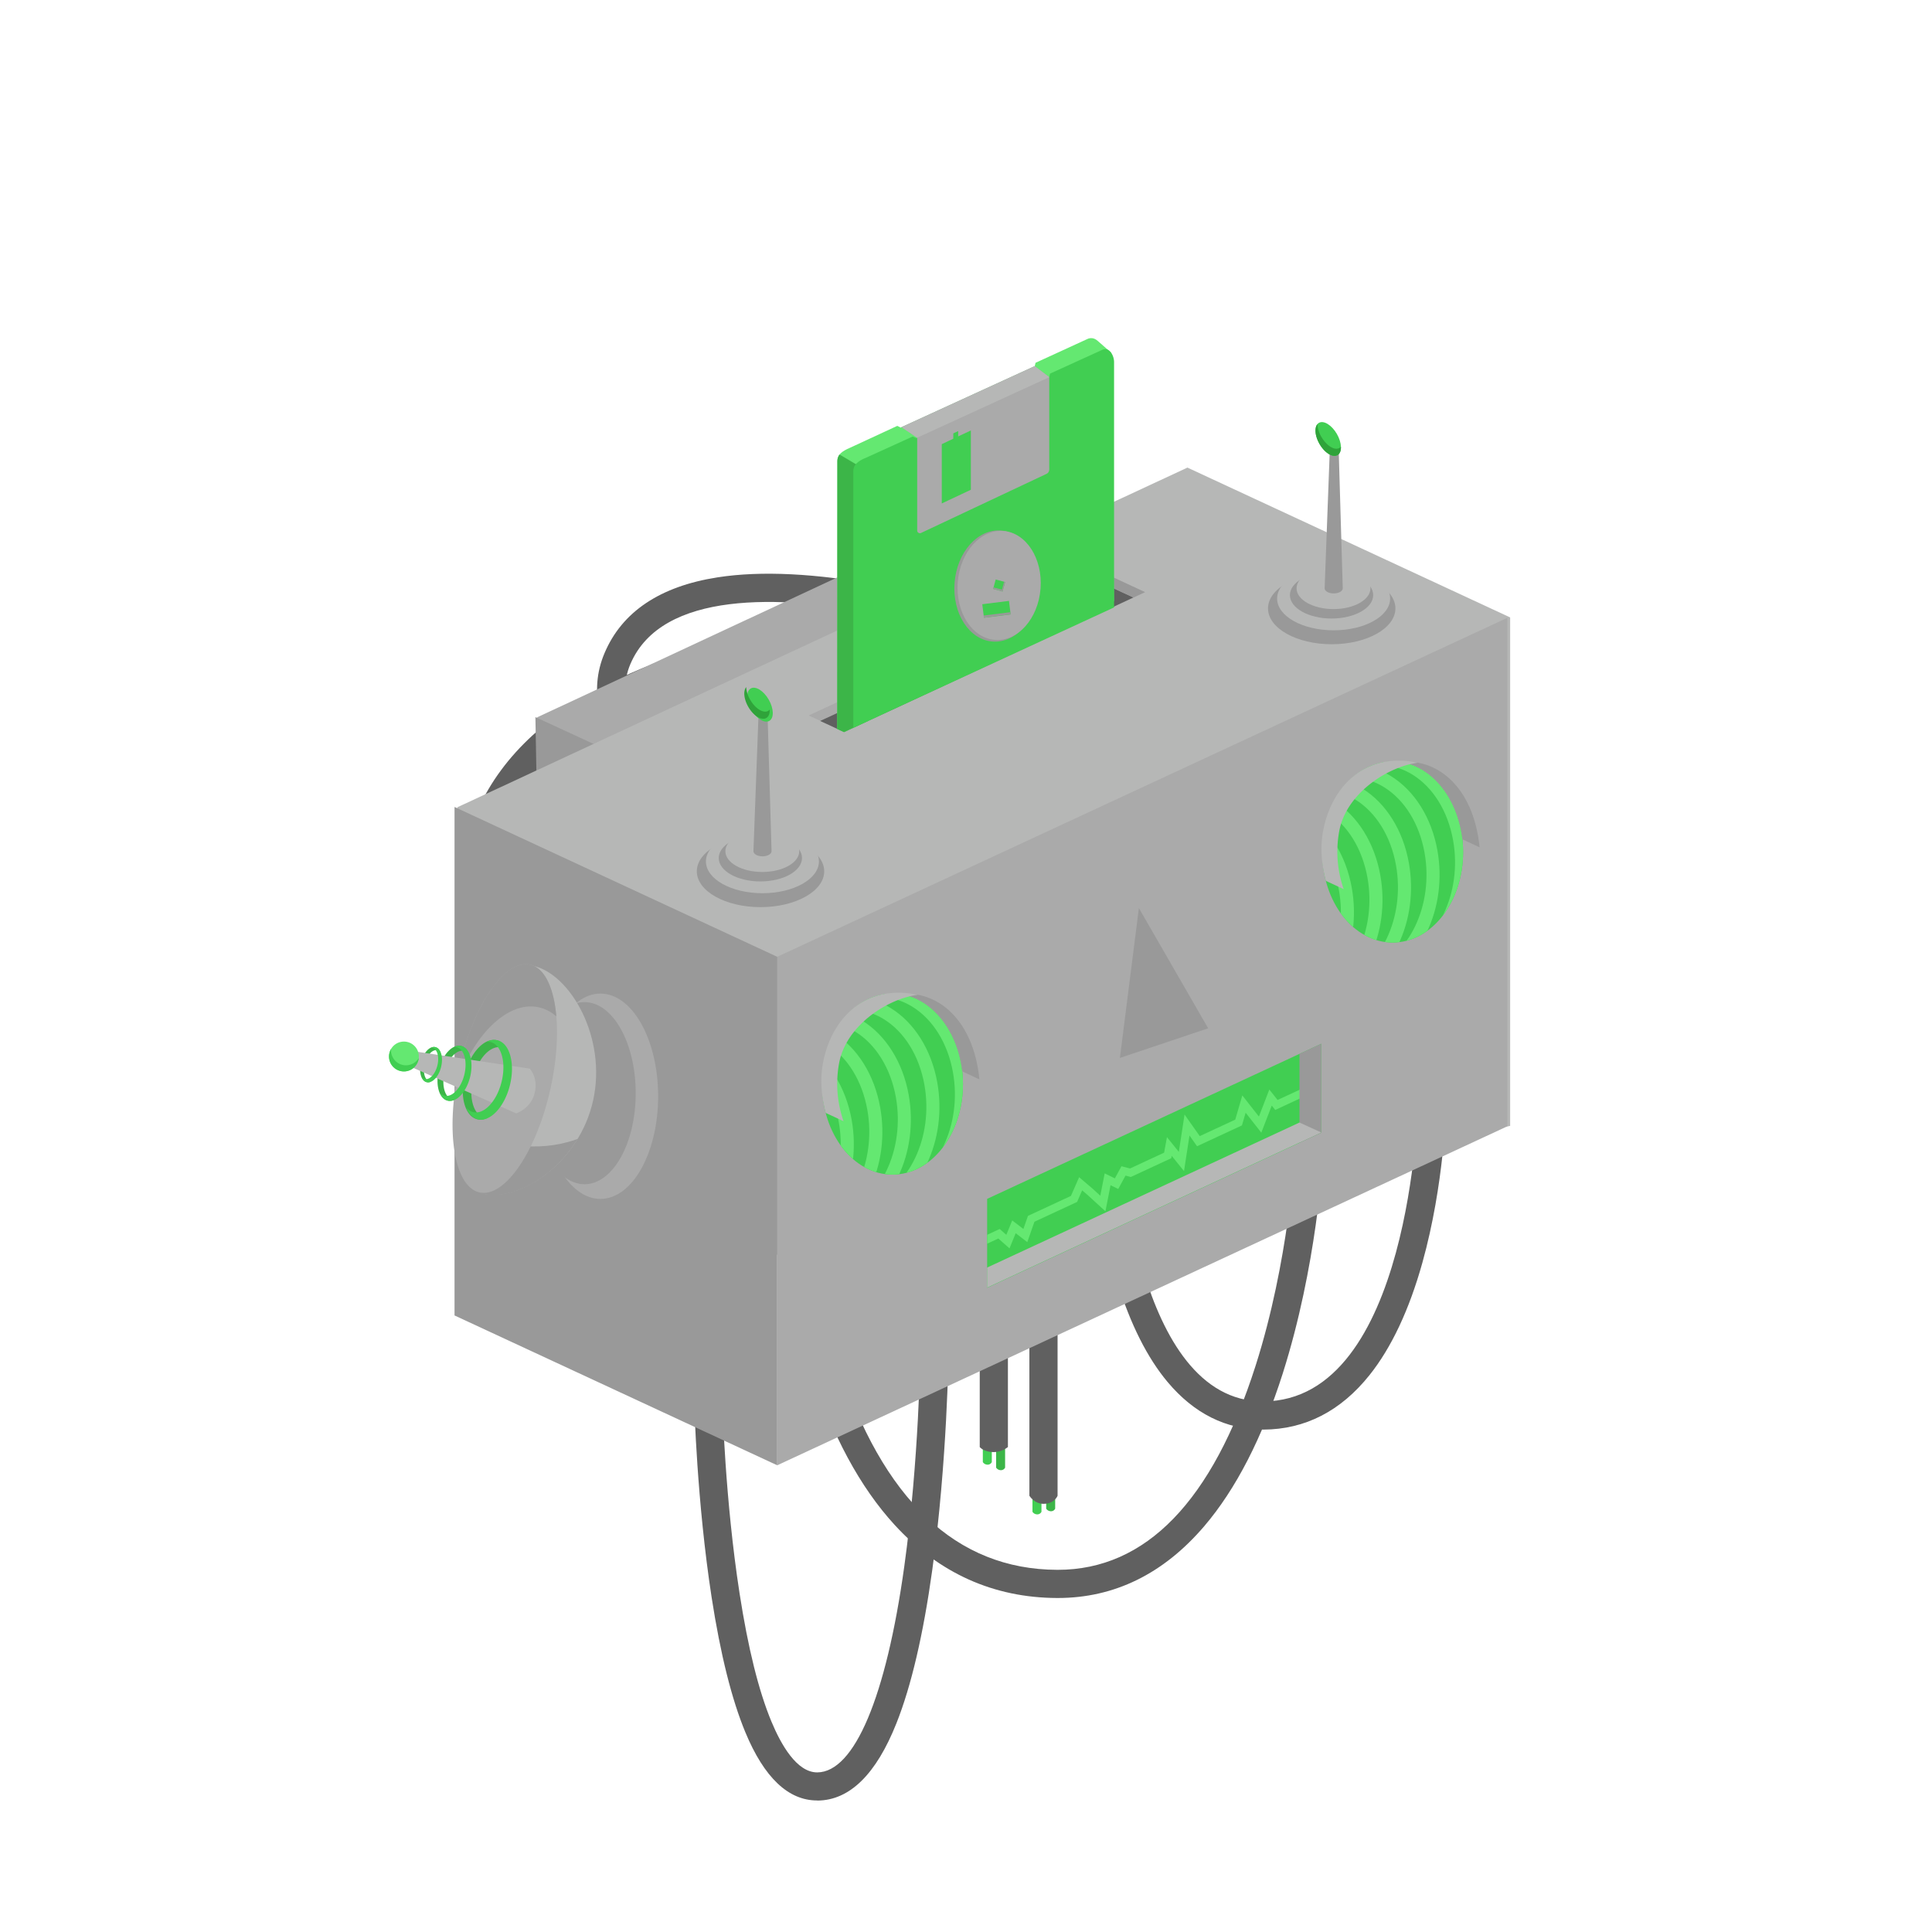 <svg xmlns="http://www.w3.org/2000/svg" xmlns:xlink="http://www.w3.org/1999/xlink" viewBox="0 0 1920 1920"><defs><style>.cls-1{fill:none;}.cls-2{fill:#606060;}.cls-3{fill:#aaa;}.cls-4{fill:#999;}.cls-5{fill:#41ce52;}.cls-6{fill:#3cb548;}.cls-7{fill:#b6b7b6;}.cls-8{clip-path:url(#clip-path);}.cls-9{fill:#64e871;}.cls-10{clip-path:url(#clip-path-2);}.cls-11{clip-path:url(#clip-path-3);}.cls-12{fill:#2fa33a;}</style><clipPath id="clip-path"><ellipse class="cls-1" cx="886.96" cy="1077.4" rx="70.03" ry="89.92"/></clipPath><clipPath id="clip-path-2"><polygon class="cls-1" points="1313.07 1125.65 981.01 1279.82 981.01 1191.42 1313.07 1037.26 1313.07 1125.65"/></clipPath><clipPath id="clip-path-3"><ellipse class="cls-1" cx="1383.99" cy="846.77" rx="70.03" ry="89.92"/></clipPath></defs><g id="Robot_back" data-name="Robot back"><path class="cls-2" d="M812,1789.28c-28.63,0-52.61-22.79-71.27-67.76-13.52-32.56-24.79-77.66-33.51-134-14.69-95-17.22-191.36-17.24-192.32l28-.69c0,1,2.52,95.71,17,189,8.38,54.12,19,97,31.7,127.46,9.57,23,25.2,50.41,45.41,50.41h.17c36.84-.28,68.33-74.88,86.4-204.68,14.76-106.1,16-213.7,16-214.77l28,.26c0,1.09-1.2,110.27-16.2,218.14-8.89,63.94-20.85,115.14-35.56,152.15-20.18,50.79-46.55,76.66-78.39,76.9Z"/><path class="cls-2" d="M1051.22,1588.07h-.65c-63.14-.21-117.46-24.64-161.46-72.61-34.38-37.47-62.35-89.32-83.14-154.1-35-108.9-37.67-215.81-37.77-220.31l28-.61c0,1.06,2.78,107.81,36.6,212.88,44.06,136.86,117.36,206.41,217.87,206.75h.56c87.5,0,153.63-68.26,196.59-202.91,33.13-103.86,38.88-209.55,38.94-210.6l28,1.42c-.23,4.44-5.93,109.93-40.07,217.22-20.31,63.79-46.54,114.8-78,151.59C1156.26,1564.09,1107.33,1588.07,1051.22,1588.07Z"/><path class="cls-2" d="M1255.1,1420.68c-36.69,0-68.62-16-94.89-47.42-20.06-24-36.76-57.2-49.64-98.61-21.5-69.15-25.1-137.18-25.24-140l28-1.4h0c.14,2.84,14.61,259.46,141.82,259.46h.36c146.21-.56,153.64-294,153.7-296.92l28,.53c-.06,3.24-1.76,80.2-23.68,158.6-13.11,46.87-30.8,84.46-52.6,111.73-28.54,35.71-64,53.9-105.31,54.06Z"/><path class="cls-2" d="M896.81,1156.33c-4.43-.23-109.93-5.93-217.21-40.08-63.79-20.3-114.8-46.53-151.59-78-47.49-40.56-71.47-89.71-71.28-146.1.21-63.13,24.64-117.45,72.6-161.45,37.48-34.38,89.33-62.35,154.1-83.15,108.91-35,215.82-37.66,220.32-37.76l.61,28c-1.06,0-107.82,2.78-212.88,36.6C554.62,718.47,485.06,791.77,484.73,892.28c-.29,87.77,68,154.1,202.9,197.15,103.87,33.13,209.56,38.88,210.61,38.93Z"/><path class="cls-2" d="M936.75,986.48c-1-.45-99.35-45.87-189-108.07-53.29-36.94-93.34-72.64-119-106.1-34.33-44.68-43.75-86.12-28-123.19C618.1,608,656,582.62,713.23,573.74c43.28-6.72,98-4,162.79,8.12,108.9,20.38,207.63,59.75,211.78,61.42l-10.43,26c-1-.4-100.62-40.11-206.85-59.94-94.08-17.56-212.8-23-244.11,50.74-27.13,63.92,59.52,141.41,137,195.16,87.68,60.85,184.08,105.38,185,105.82Z"/></g><g id="Robot_front" data-name="Robot front"><polygon class="cls-3" points="901.1 541.67 533.82 712.87 535.58 951.77 1138.97 937.08 1138.97 617.43 901.1 541.67"/><polygon class="cls-4" points="532.08 712.65 535.58 904.77 678.25 1150.41 715.43 797.2 532.08 712.65"/><path class="cls-5" d="M985.65,1453a4.55,4.55,0,0,1-4.47,2.56,5.59,5.59,0,0,1-4.46-2.56v-85.3h8.93Z"/><path class="cls-6" d="M998.86,1458.47a4.55,4.55,0,0,1-4.47,2.56,5.59,5.59,0,0,1-4.46-2.56v-85.3h8.93Z"/><path class="cls-5" d="M1035,1502.4a4.56,4.56,0,0,1-4.47,2.55,5.6,5.6,0,0,1-4.47-2.55v-85.3H1035Z"/><path class="cls-6" d="M1048.62,1499.28a4.54,4.54,0,0,1-4.46,2.56,5.6,5.6,0,0,1-4.47-2.56V1414h8.93Z"/><path class="cls-2" d="M1001.65,1438.06a23.43,23.43,0,0,1-14,5c-10,0-14-5-14-5V1170.78h28Z"/><path class="cls-2" d="M1051,1486.48s-3,8-14,8c-9.17,0-14-8-14-8V1219.19h28Z"/><polygon class="cls-7" points="1180.06 464.69 454.46 802.28 509.84 1293.02 1500.77 1118.92 1500.77 613.59 1180.06 464.69"/><polygon class="cls-3" points="1498.02 1119.29 772.41 1456.18 772.41 950.85 1498.02 613.96 1498.02 1119.29"/><polygon class="cls-4" points="451.7 801.95 451.7 1307.28 772.41 1456.18 772.41 950.85 451.7 801.95"/><ellipse class="cls-5" cx="886.96" cy="1077.4" rx="70.03" ry="89.92"/><g class="cls-8"><path class="cls-9" d="M781.79,1243.36l-3.67-12.47c39.89-11.77,64.77-63.66,55.46-115.68-5.15-28.76-19.84-52.52-40.32-65.17-14.88-9.19-31.23-11.55-47.28-6.81l-3.68-12.47c19.42-5.73,39.94-2.81,57.79,8.22,23.62,14.59,40.49,41.54,46.29,73.94,5,28.08,1.21,57-10.72,81.49C823.51,1219.31,804.38,1236.69,781.79,1243.36Z"/><path class="cls-9" d="M810.16,1231l-3.68-12.47c39.89-11.77,64.77-63.66,55.46-115.68-5.14-28.77-19.84-52.52-40.32-65.17-14.87-9.19-31.22-11.55-47.27-6.81l-3.68-12.47c19.41-5.73,39.93-2.81,57.78,8.22,23.62,14.59,40.49,41.54,46.29,73.94,5,28.08,1.22,57-10.72,81.49C851.87,1206.92,832.75,1224.3,810.16,1231Z"/><path class="cls-9" d="M838.52,1218.57l-3.68-12.47c39.89-11.76,64.78-63.66,55.47-115.67-5.15-28.77-19.85-52.52-40.33-65.17-14.87-9.2-31.22-11.55-47.27-6.81L799,1006c19.42-5.73,39.94-2.81,57.79,8.22,23.62,14.59,40.49,41.54,46.28,73.94,5,28.07,1.22,57-10.72,81.48C880.24,1194.52,861.11,1211.91,838.52,1218.57Z"/><path class="cls-9" d="M866.89,1206.18l-3.68-12.47c39.89-11.77,64.77-63.66,55.46-115.67-5.15-28.77-19.84-52.53-40.32-65.18-14.88-9.19-31.22-11.54-47.28-6.81l-3.68-12.47c19.42-5.72,39.94-2.8,57.79,8.22,23.62,14.6,40.49,41.55,46.29,74,5,28.07,1.21,57-10.72,81.48C908.6,1182.13,889.47,1199.52,866.89,1206.18Z"/><path class="cls-9" d="M895.25,1193.79l-3.68-12.47c39.89-11.77,64.77-63.66,55.46-115.68-5.14-28.76-19.84-52.52-40.32-65.17-14.87-9.19-31.22-11.55-47.27-6.81l-3.68-12.47c19.41-5.73,39.94-2.81,57.78,8.22C937.16,1004,954,1031,959.83,1063.35c5,28.08,1.22,57-10.72,81.49C937,1169.74,917.84,1187.12,895.25,1193.79Z"/><path class="cls-9" d="M923.61,1181.4l-3.68-12.47c39.9-11.77,64.78-63.66,55.47-115.68-5.15-28.77-19.85-52.52-40.32-65.17-14.88-9.19-31.23-11.55-47.28-6.81l-3.68-12.47c19.42-5.73,39.94-2.81,57.79,8.22,23.62,14.59,40.49,41.54,46.29,73.94,5,28.08,1.21,57-10.72,81.49C965.33,1157.35,946.2,1174.73,923.61,1181.4Z"/><path class="cls-9" d="M952,1169l-3.68-12.46c39.89-11.77,64.77-63.67,55.46-115.68-5.15-28.77-19.84-52.52-40.32-65.17-14.88-9.19-31.22-11.55-47.28-6.81l-3.67-12.47c19.41-5.73,39.93-2.81,57.78,8.22,23.62,14.59,40.49,41.54,46.29,73.94,5,28.07,1.22,57-10.72,81.48C993.69,1145,974.56,1162.34,952,1169Z"/><path class="cls-9" d="M980.34,1156.61l-3.68-12.47c39.89-11.77,64.77-63.66,55.47-115.67C1027,999.7,1012.28,976,991.8,963.29c-14.87-9.19-31.22-11.54-47.27-6.81L940.85,944c19.42-5.73,39.94-2.81,57.79,8.21,23.61,14.6,40.49,41.55,46.28,74,5,28.07,1.22,57-10.72,81.48C1022.06,1132.56,1002.93,1150,980.34,1156.61Z"/></g><path class="cls-4" d="M956.34,1064.77l17,7.91c-6.28-62.25-44.29-88.48-77.57-84.57C923.35,992.1,950.77,1020,956.34,1064.77Z"/><path class="cls-7" d="M838.31,1114.23a113,113,0,0,1-4.49-57.3c6.76-37.78,48.14-64.39,78.15-68.3-52.91-11.21-86.32,24.26-94.26,68.63-3,16.77-1.13,33.53,2.85,48.73Z"/><polygon class="cls-5" points="1313.07 1125.65 981.01 1279.82 981.01 1191.42 1313.07 1037.26 1313.07 1125.65"/><g class="cls-10"><polygon class="cls-9" points="1003.24 1240.61 992.13 1230.82 979.85 1236.52 976.48 1229.26 993.5 1221.36 1000.08 1227.16 1005.93 1212.84 1017.02 1221.34 1021.59 1208.32 1064.29 1188.49 1072.43 1169.89 1085.76 1181.24 1093.46 1188.28 1097.82 1166.09 1107.93 1171.05 1114.48 1159.01 1123.04 1161.22 1156.88 1145.5 1159.71 1130.08 1171.5 1144.7 1177.19 1107.61 1192.31 1129.05 1227.57 1112.68 1234.6 1088.61 1251.08 1109.61 1261.44 1082.76 1269.65 1093.14 1308.53 1075.09 1311.9 1082.35 1267.3 1103.06 1263.86 1098.71 1253.47 1125.63 1237.91 1105.79 1234.23 1118.41 1189.62 1139.12 1182.09 1128.44 1176.66 1163.83 1164.43 1148.67 1164 1151.02 1123.81 1169.68 1118.52 1168.31 1111.29 1181.6 1103.66 1177.86 1098.56 1203.78 1080.41 1187.19 1075.44 1182.96 1070.41 1194.47 1028.02 1214.15 1020.91 1234.4 1009.38 1225.56 1003.24 1240.61"/></g><polygon class="cls-4" points="1291.42 1047.3 1291.42 1135.7 1313.07 1125.65 1313.07 1037.26 1291.42 1047.3"/><polygon class="cls-7" points="1291.42 1115.56 981.01 1259.68 981.01 1279.62 1313.07 1125.45 1291.42 1115.56"/><ellipse class="cls-5" cx="1383.99" cy="846.77" rx="70.03" ry="89.92"/><g class="cls-11"><path class="cls-9" d="M1278.82,1012.73l-3.68-12.47c39.89-11.77,64.78-63.66,55.47-115.67-5.15-28.77-19.85-52.53-40.33-65.18-14.87-9.19-31.22-11.54-47.27-6.81l-3.68-12.46c19.41-5.73,39.94-2.81,57.79,8.21,23.61,14.6,40.49,41.55,46.28,73.95,5,28.07,1.22,57-10.72,81.48C1320.54,988.68,1301.41,1006.07,1278.82,1012.73Z"/><path class="cls-9" d="M1307.18,1000.34l-3.67-12.47c39.89-11.77,64.77-63.66,55.46-115.67-5.15-28.77-19.84-52.53-40.32-65.18-14.88-9.19-31.23-11.54-47.28-6.81l-3.68-12.47c19.42-5.72,39.94-2.81,57.79,8.22,23.62,14.59,40.49,41.54,46.29,73.95,5,28.07,1.21,57-10.72,81.48C1348.9,976.29,1329.77,993.68,1307.18,1000.34Z"/><path class="cls-9" d="M1335.55,988l-3.68-12.47c39.89-11.77,64.77-63.66,55.46-115.68-5.14-28.76-19.84-52.52-40.32-65.17-14.87-9.19-31.22-11.55-47.27-6.81l-3.68-12.47c19.41-5.73,39.93-2.81,57.78,8.22,23.62,14.59,40.49,41.54,46.29,73.94,5,28.08,1.22,57-10.72,81.49C1377.26,963.9,1358.14,981.28,1335.55,988Z"/><path class="cls-9" d="M1363.91,975.56l-3.68-12.47c39.89-11.77,64.78-63.66,55.47-115.68-5.15-28.77-19.85-52.52-40.33-65.17-14.87-9.19-31.22-11.55-47.27-6.81L1324.42,763c19.41-5.73,39.94-2.81,57.79,8.22,23.62,14.59,40.49,41.54,46.29,73.94,5,28.08,1.21,57-10.73,81.49C1405.63,951.51,1386.5,968.89,1363.91,975.56Z"/><path class="cls-9" d="M1392.28,963.16l-3.68-12.47c39.89-11.77,64.77-63.66,55.46-115.67-5.15-28.77-19.84-52.52-40.32-65.18-14.88-9.19-31.23-11.54-47.28-6.8l-3.67-12.47c19.41-5.73,39.93-2.81,57.78,8.21,23.62,14.6,40.49,41.55,46.29,74,5,28.07,1.21,57-10.72,81.48C1434,939.11,1414.86,956.5,1392.28,963.16Z"/><path class="cls-9" d="M1420.64,950.77,1417,938.3c39.89-11.77,64.77-63.66,55.47-115.67-5.15-28.77-19.85-52.53-40.33-65.18-14.87-9.19-31.22-11.54-47.27-6.81l-3.68-12.47c19.41-5.72,39.93-2.81,57.78,8.22,23.62,14.59,40.49,41.55,46.29,74,5,28.07,1.22,57-10.72,81.48C1462.36,926.72,1443.23,944.11,1420.64,950.77Z"/><path class="cls-9" d="M1449,938.38l-3.68-12.47c39.9-11.77,64.78-63.66,55.47-115.68-5.15-28.76-19.85-52.52-40.32-65.17-14.88-9.19-31.23-11.54-47.28-6.81l-3.68-12.47c19.41-5.73,39.94-2.81,57.79,8.22,23.62,14.59,40.49,41.54,46.29,73.94,5,28.08,1.21,57-10.72,81.49C1490.72,914.33,1471.59,931.71,1449,938.38Z"/><path class="cls-9" d="M1477.37,926l-3.68-12.47c39.89-11.77,64.77-63.66,55.46-115.68-5.14-28.77-19.84-52.52-40.32-65.17-14.88-9.19-31.22-11.55-47.28-6.81l-3.67-12.47c19.41-5.73,39.93-2.81,57.78,8.22,23.62,14.59,40.49,41.54,46.29,73.94,5,28.08,1.22,57-10.72,81.49C1519.08,901.94,1500,919.32,1477.37,926Z"/></g><path class="cls-4" d="M1453.36,834.14l17.06,7.92c-6.28-62.26-44.3-88.48-77.57-84.58C1420.38,761.47,1447.79,789.38,1453.36,834.14Z"/><path class="cls-7" d="M1335.34,883.6a113,113,0,0,1-4.49-57.3c6.76-37.78,48.13-64.38,78.15-68.3-52.91-11.21-86.32,24.26-94.26,68.63-3,16.78-1.13,33.53,2.85,48.73Z"/><polygon class="cls-3" points="1137.99 588.47 1102.51 572 803.68 711.03 839.13 727.52 1137.99 588.47"/><polygon class="cls-2" points="838.89 727.53 1126.32 593.8 1102.51 582.75 815.1 716.47 838.89 727.53"/><polygon class="cls-4" points="1102.64 582.75 1126.43 593.79 1137.87 588.47 1102.38 572 1102.64 582.75"/><path class="cls-9" d="M1081.43,336.53l-52.3,24-.83,3.38-133.2,61-3.38-1.69-46.8,21.68c-8.33,3.59-12.74,6.79-12.74,13.79l-.12,265.7,6.83,3.17,23.93-11.14,244.26-119.16-3-246.92s-8-6.95-13.06-11.47C1086.83,335.1,1083.22,336,1081.43,336.53Z"/><path class="cls-6" d="M832.14,458.7,832,724.4l6.66,3.1,23.87-11.11L859,466.28l-24.66-14.59A10.88,10.88,0,0,0,832.14,458.7Z"/><path class="cls-5" d="M1107.15,603.63V359.8c0-6.6-4.88-15.57-12-12l-51.68,23.53-.76,3.51L910.65,435.38,907,433.82l-47.19,21.45s-8.42,3.09-10.81,8.38a10.92,10.92,0,0,0-1,5V723.3Z"/><path class="cls-3" d="M1042.71,464.05V374.84l-14.41-11L895.9,424.51,911.49,435V527.3a2.7,2.7,0,0,0,4,2.27L1040,470.92C1043.27,469.3,1042.71,466.28,1042.71,464.05Z"/><polygon class="cls-5" points="952.23 433.71 952.23 428.42 947.37 430.7 947.37 436 935.93 441.38 935.93 500.32 964.83 486.72 964.83 427.78 952.23 433.71"/><polygon class="cls-7" points="1042.71 374.84 1028.3 363.87 895.9 424.51 911.49 434.99 1042.71 374.84"/><ellipse class="cls-4" cx="990.6" cy="582.42" rx="55.32" ry="42.05" transform="translate(333.54 1525.16) rotate(-85.58)"/><ellipse class="cls-3" cx="992.97" cy="581.81" rx="54.29" ry="41.26" transform="translate(336.34 1526.96) rotate(-85.58)"/><rect class="cls-5" x="988.11" y="576.95" width="9.72" height="9.72" transform="translate(187.67 -240.37) rotate(15.23)"/><rect class="cls-5" x="983.43" y="592.16" width="13.57" height="26.73" transform="translate(1468.58 -452) rotate(82.89)"/><polygon class="cls-4" points="997.85 578.1 995.69 586.03 987.4 583.77 987 585.22 996.38 587.77 998.94 578.39 997.85 578.1"/><rect class="cls-4" x="977.55" y="610.1" width="26.73" height="2.17" transform="translate(-68 127.29) rotate(-7.11)"/><ellipse class="cls-3" cx="596.68" cy="1089.44" rx="57.37" ry="102.03"/><ellipse class="cls-4" cx="580.87" cy="1086.38" rx="50.89" ry="90.49"/><path class="cls-7" d="M589.44,1093.61c-13.86,62.51-72.82,100.79-109.61,92.63S493.25,951.69,530,959.85,603.31,1031.09,589.44,1093.61Z"/><path class="cls-4" d="M571.76,1132.68c-37.83,12.86-76.67,5.74-103.48-10.15-3.29,34.43-.67,61.33,11.55,64,28.52,6.37,70.36-15.34,94.19-54.7Z"/><ellipse class="cls-3" cx="501.63" cy="1071.77" rx="115.94" ry="46.53" transform="translate(-653.34 1329.4) rotate(-77.49)"/><path class="cls-4" d="M535.56,1001.07a39,39,0,0,1,17.32,9c-2.44-28.33-11.6-48.23-26.14-51.46-25.09-5.56-56.67,40.6-70.54,103.12-1.43,6.44-2.61,12.8-3.56,19C469.63,1028.78,504.44,994.17,535.56,1001.07Z"/><path class="cls-6" d="M474.24,1112.33a15.09,15.09,0,0,0,10.39-1.42,11.79,11.79,0,0,1-3.5-.32c-10.81-2.7-15.69-20.47-10.89-39.7s17.45-32.62,28.26-29.93a12.94,12.94,0,0,1,6.78,4.45c-2.45-6.07-6.37-10.31-11.46-11.58-12.19-3-26.45,12.07-31.86,33.74S462.05,1109.28,474.24,1112.33Z"/><path class="cls-6" d="M444.66,1093.8a10.48,10.48,0,0,0,7.19-1,8.26,8.26,0,0,1-2.42-.23c-7.48-1.86-10.85-14.16-7.53-27.46s12.07-22.57,19.55-20.7a8.91,8.91,0,0,1,4.69,3.07c-1.7-4.2-4.41-7.13-7.93-8-8.43-2.1-18.3,8.35-22,23.34S436.23,1091.69,444.66,1093.8Z"/><path class="cls-6" d="M423.89,1075.46a6.65,6.65,0,0,0,4.62-.63,5.1,5.1,0,0,1-1.56-.14c-4.8-1.2-7-9.09-4.83-17.63s7.75-14.48,12.55-13.29a5.69,5.69,0,0,1,3,2c-1.09-2.7-2.83-4.58-5.09-5.14-5.41-1.35-11.75,5.35-14.15,15S418.48,1074.11,423.89,1075.46Z"/><path class="cls-7" d="M526.5,1062l-121-18.12-3.82,13.37L513,1106.47s13.85-4.5,18-18.86C535.61,1071.62,526.5,1062,526.5,1062Z"/><circle class="cls-9" cx="401.42" cy="1049.93" r="14.83"/><path class="cls-5" d="M494.43,1033.83a15,15,0,0,0-10.39,1.42,11.47,11.47,0,0,1,3.5.32c10.81,2.7,15.68,20.47,10.89,39.7s-17.45,32.62-28.27,29.92a12.83,12.83,0,0,1-6.77-4.45c2.44,6.08,6.37,10.32,11.46,11.59,12.18,3,26.45-12.07,31.86-33.74S506.62,1036.87,494.43,1033.83Z"/><path class="cls-5" d="M458.63,1039.49a10.43,10.43,0,0,0-7.19,1,8.19,8.19,0,0,1,2.42.22c7.48,1.87,10.86,14.17,7.54,27.47s-12.08,22.57-19.56,20.7a9,9,0,0,1-4.69-3.08c1.7,4.21,4.41,7.14,7.93,8,8.44,2.11,18.31-8.34,22.05-23.34S467.07,1041.59,458.63,1039.49Z"/><path class="cls-5" d="M432.86,1040.61a6.71,6.71,0,0,0-4.62.62,5.44,5.44,0,0,1,1.56.15c4.8,1.2,7,9.09,4.83,17.63s-7.74,14.48-12.55,13.28a5.75,5.75,0,0,1-3-2c1.09,2.7,2.83,4.58,5.09,5.14,5.42,1.35,11.75-5.35,14.15-15S438.27,1042,432.86,1040.61Z"/><path class="cls-5" d="M403.45,1058.69a14.83,14.83,0,0,1-14.83-14.83c0-.51,0-1,.08-1.52a14.83,14.83,0,1,0,27.48,9.11A14.82,14.82,0,0,1,403.45,1058.69Z"/><polygon class="cls-4" points="1131.81 902.42 1200.66 1021.91 1112.94 1051.37 1131.81 902.42"/><ellipse class="cls-4" cx="1323.44" cy="604.64" rx="63.3" ry="35.6"/><ellipse class="cls-7" cx="1325.34" cy="594.83" rx="56.15" ry="31.57"/><ellipse class="cls-4" cx="1323.28" cy="591.42" rx="41.38" ry="23.27"/><ellipse class="cls-7" cx="1325.22" cy="584.66" rx="36.71" ry="20.64"/><path class="cls-4" d="M1330.47,450.26h-9.06l-5,134.4c0,2.8,4,5.08,9,5.08s9-2.28,9-5.08Z"/><ellipse class="cls-5" cx="1319.96" cy="436.25" rx="9.96" ry="18.5" transform="translate(-41.28 718.43) rotate(-30)"/><path class="cls-12" d="M1331.07,445.19c-4.76,2.75-12.76-2.19-17.87-11a28.19,28.19,0,0,1-4-12.62c-3.1,3.75-2.34,11.94,2.14,19.7,5.11,8.85,13.11,13.79,17.87,11,2.42-1.4,3.53-4.5,3.38-8.38A5.56,5.56,0,0,1,1331.07,445.19Z"/><ellipse class="cls-4" cx="755.79" cy="865.91" rx="63.3" ry="35.6"/><ellipse class="cls-7" cx="757.69" cy="856.1" rx="56.15" ry="31.57"/><ellipse class="cls-4" cx="755.64" cy="852.68" rx="41.38" ry="23.27"/><ellipse class="cls-7" cx="757.57" cy="845.92" rx="36.71" ry="20.64"/><path class="cls-4" d="M762.82,711.52h-9.06l-5,134.4c0,2.81,4,5.08,9,5.08s9-2.27,9-5.08Z"/><ellipse class="cls-5" cx="752.32" cy="697.52" rx="9.96" ry="18.5" transform="matrix(0.87, -0.5, 0.5, 0.87, -247.97, 469.61)"/><path class="cls-12" d="M763.42,706.46c-4.76,2.75-12.76-2.19-17.87-11a28.19,28.19,0,0,1-4-12.62c-3.1,3.75-2.34,11.93,2.14,19.7,5.11,8.84,13.11,13.79,17.87,11,2.42-1.4,3.53-4.51,3.38-8.38A5.58,5.58,0,0,1,763.42,706.46Z"/></g></svg>